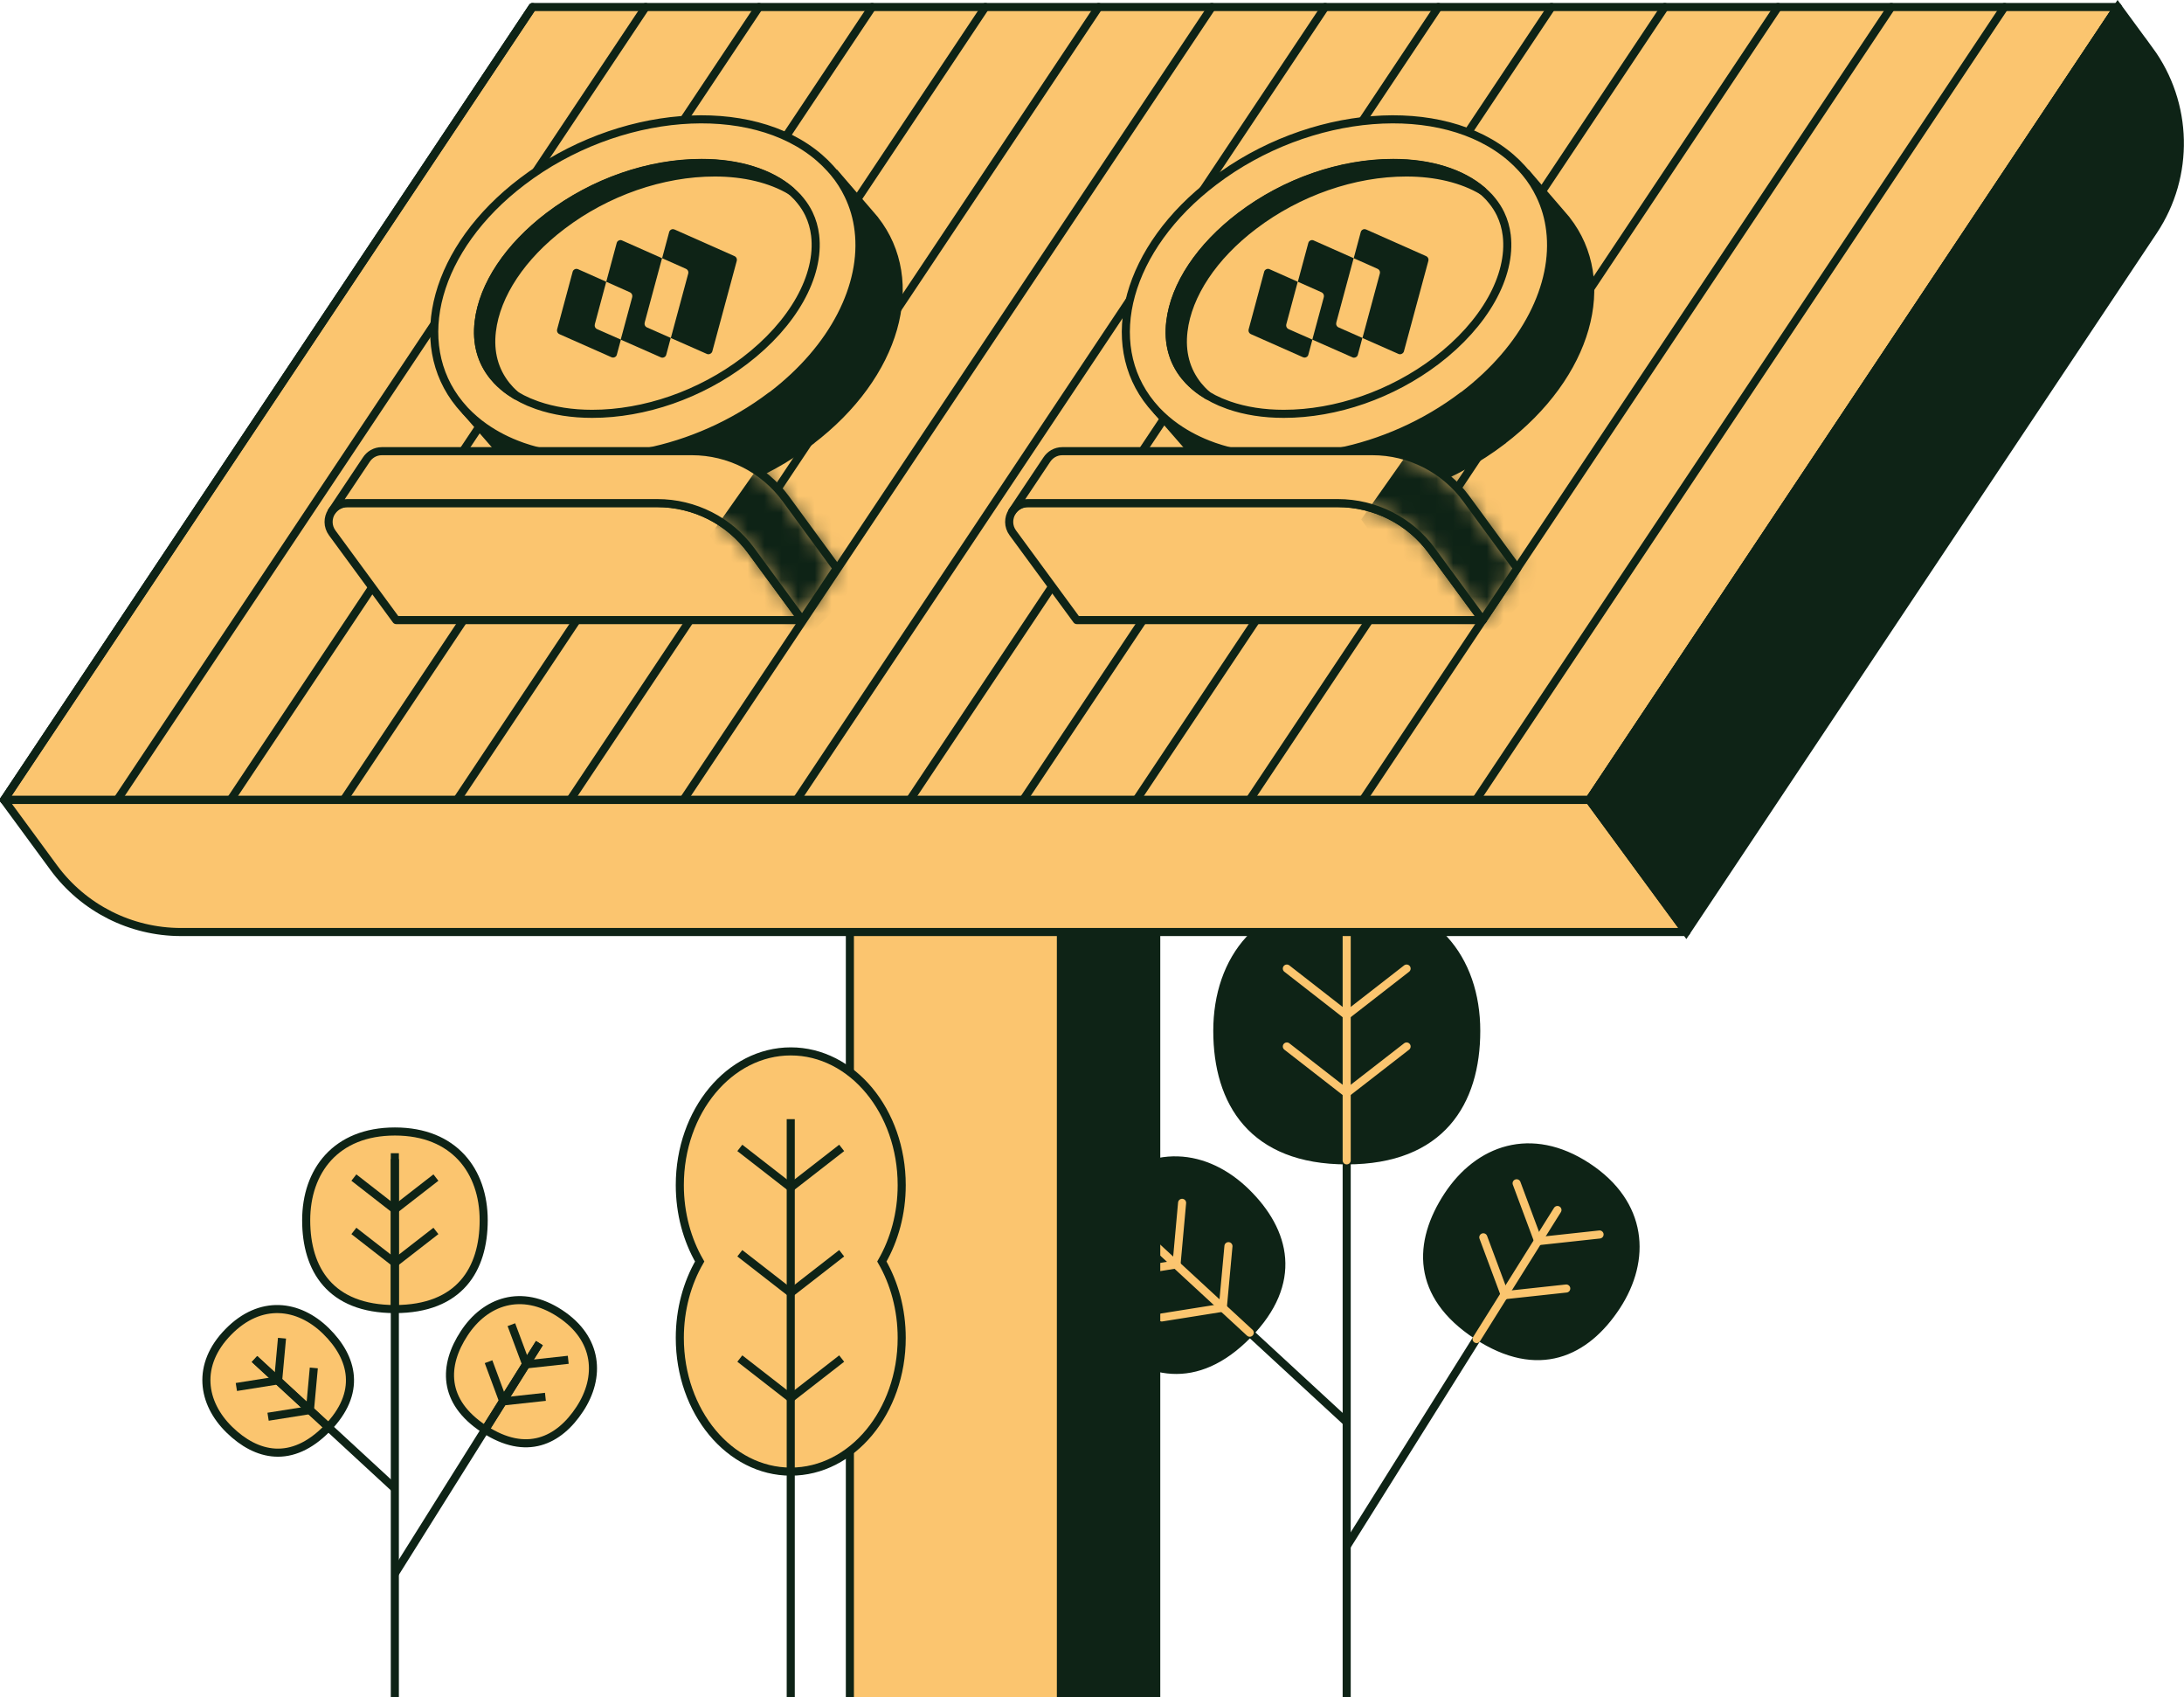 <svg width="130" height="101" viewBox="0 0 130 101" fill="none" xmlns="http://www.w3.org/2000/svg">
<g clip-path="url(#clip0_736_9291)">
<path d="M87.871 61.343C87.871 65.599 85.775 69.049 80.165 69.049C74.555 69.049 72.459 65.599 72.459 61.343C72.459 57.086 75.02 53.637 80.165 53.637C85.309 53.637 87.871 57.086 87.871 61.343Z" fill="#0E2316" stroke="#0E2316" stroke-width="0.481" stroke-miterlimit="10"/>
<path d="M74.181 70.952C76.545 73.273 77.326 76.315 74.267 79.433C71.208 82.551 68.149 81.834 65.785 79.519C63.422 77.198 62.898 73.898 65.7 71.037C68.502 68.176 71.818 68.636 74.181 70.952Z" fill="#0E2316" stroke="#0E2316" stroke-width="0.481" stroke-miterlimit="10"/>
<path d="M86.181 71.156C84.363 73.926 84.256 77.065 87.908 79.461C91.561 81.856 94.395 80.503 96.213 77.733C98.031 74.963 97.833 71.626 94.486 69.428C91.138 67.231 87.999 68.386 86.181 71.156Z" fill="#0E2316" stroke="#0E2316" stroke-width="0.481" stroke-miterlimit="10"/>
<path d="M80.16 110.956V56.031" stroke="#0E2316" stroke-width="0.481" stroke-miterlimit="10"/>
<path d="M80.16 92.015L92.706 72.004" stroke="#0E2316" stroke-width="0.481" stroke-miterlimit="10"/>
<path d="M80.159 84.626L67.978 73.391" stroke="#0E2316" stroke-width="0.481" stroke-miterlimit="10"/>
<path d="M80.159 60.412L83.726 57.637" stroke="#FBC56F" stroke-width="0.481" stroke-linecap="round" stroke-linejoin="round"/>
<path d="M80.159 60.412L76.598 57.637" stroke="#FBC56F" stroke-width="0.481" stroke-linecap="round" stroke-linejoin="round"/>
<path d="M80.159 65.043L83.726 62.273" stroke="#FBC56F" stroke-width="0.481" stroke-linecap="round" stroke-linejoin="round"/>
<path d="M80.159 65.043L76.598 62.273" stroke="#FBC56F" stroke-width="0.481" stroke-linecap="round" stroke-linejoin="round"/>
<path d="M91.56 73.857L95.212 73.461" stroke="#FBC56F" stroke-width="0.481" stroke-linecap="round" stroke-linejoin="round"/>
<path d="M91.559 73.858L90.275 70.414" stroke="#FBC56F" stroke-width="0.481" stroke-linecap="round" stroke-linejoin="round"/>
<path d="M89.576 77.072L93.229 76.676" stroke="#FBC56F" stroke-width="0.481" stroke-linecap="round" stroke-linejoin="round"/>
<path d="M89.575 77.073L88.292 73.629" stroke="#FBC56F" stroke-width="0.481" stroke-linecap="round" stroke-linejoin="round"/>
<path d="M70.031 75.242L66.4 75.82" stroke="#FBC56F" stroke-width="0.481" stroke-linecap="round" stroke-linejoin="round"/>
<path d="M70.031 75.241L70.363 71.578" stroke="#FBC56F" stroke-width="0.481" stroke-linecap="round" stroke-linejoin="round"/>
<path d="M72.785 77.82L69.154 78.398" stroke="#FBC56F" stroke-width="0.481" stroke-linecap="round" stroke-linejoin="round"/>
<path d="M72.785 77.819L73.122 74.156" stroke="#FBC56F" stroke-width="0.481" stroke-linecap="round" stroke-linejoin="round"/>
<path d="M80.16 69.05V55.531" stroke="#FBC56F" stroke-width="0.481" stroke-linecap="round" stroke-linejoin="round"/>
<path d="M74.389 79.305L67.978 73.391" stroke="#FBC56F" stroke-width="0.481" stroke-linecap="round" stroke-linejoin="round"/>
<path d="M87.893 79.683L92.705 72.004" stroke="#FBC56F" stroke-width="0.481" stroke-linecap="round" stroke-linejoin="round"/>
<path d="M28.791 72.615C28.791 75.535 27.353 77.899 23.508 77.899C19.663 77.899 18.225 75.535 18.225 72.615C18.225 69.696 19.979 67.332 23.508 67.332C27.037 67.332 28.791 69.696 28.791 72.615Z" fill="#FBC56F" stroke="#0E2316" stroke-width="0.481" stroke-miterlimit="10"/>
<path d="M19.401 79.202C21.021 80.79 21.556 82.882 19.459 85.015C17.363 87.149 15.267 86.662 13.647 85.074C12.026 83.486 11.668 81.218 13.588 79.261C15.508 77.299 17.78 77.614 19.401 79.202Z" fill="#FBC56F" stroke="#0E2316" stroke-width="0.481" stroke-miterlimit="10"/>
<path d="M27.631 79.342C26.385 81.24 26.31 83.395 28.818 85.037C31.326 86.679 33.267 85.754 34.513 83.85C35.759 81.952 35.626 79.663 33.326 78.155C31.032 76.652 28.877 77.438 27.631 79.342Z" fill="#FBC56F" stroke="#0E2316" stroke-width="0.481" stroke-miterlimit="10"/>
<path d="M23.502 106.63V68.973" stroke="#0E2316" stroke-width="0.481" stroke-miterlimit="10"/>
<path d="M23.502 93.642L32.106 79.926" stroke="#0E2316" stroke-width="0.481" stroke-miterlimit="10"/>
<path d="M23.502 88.577L15.149 80.871" stroke="#0E2316" stroke-width="0.481" stroke-miterlimit="10"/>
<path d="M23.503 71.973L25.947 70.074" stroke="#0E2316" stroke-width="0.481" stroke-miterlimit="10"/>
<path d="M23.503 71.973L21.064 70.074" stroke="#0E2316" stroke-width="0.481" stroke-miterlimit="10"/>
<path d="M23.503 75.148L25.947 73.25" stroke="#0E2316" stroke-width="0.481" stroke-miterlimit="10"/>
<path d="M23.503 75.148L21.064 73.25" stroke="#0E2316" stroke-width="0.481" stroke-miterlimit="10"/>
<path d="M31.321 81.191L33.824 80.918" stroke="#0E2316" stroke-width="0.481" stroke-miterlimit="10"/>
<path d="M31.321 81.192L30.439 78.828" stroke="#0E2316" stroke-width="0.481" stroke-miterlimit="10"/>
<path d="M29.957 83.394L32.465 83.121" stroke="#0E2316" stroke-width="0.481" stroke-miterlimit="10"/>
<path d="M29.957 83.395L29.08 81.031" stroke="#0E2316" stroke-width="0.481" stroke-miterlimit="10"/>
<path d="M16.556 82.141L14.069 82.536" stroke="#0E2316" stroke-width="0.481" stroke-miterlimit="10"/>
<path d="M16.556 82.141L16.786 79.633" stroke="#0E2316" stroke-width="0.481" stroke-miterlimit="10"/>
<path d="M18.449 83.91L15.957 84.306" stroke="#0E2316" stroke-width="0.481" stroke-miterlimit="10"/>
<path d="M18.449 83.91L18.679 81.402" stroke="#0E2316" stroke-width="0.481" stroke-miterlimit="10"/>
<path d="M23.502 77.898V68.625" stroke="#0E2316" stroke-width="0.481" stroke-miterlimit="10"/>
<path d="M19.545 84.925L15.149 80.871" stroke="#0E2316" stroke-width="0.481" stroke-miterlimit="10"/>
<path d="M28.808 85.188L32.107 79.926" stroke="#0E2316" stroke-width="0.481" stroke-miterlimit="10"/>
<path d="M69.064 52.039H54.289V140.237H69.064V52.039Z" fill="#0E2316"/>
<path d="M63.149 52.039H50.588V140.237H63.149V52.039Z" fill="#FBC56F" stroke="#0E2316" stroke-width="0.481" stroke-miterlimit="10"/>
<path d="M31.695 0.418H126.053L94.604 47.6H0.24L31.695 0.418Z" fill="#FBC56F" stroke="#0E2316" stroke-width="0.481" stroke-linecap="round" stroke-linejoin="round"/>
<path d="M94.604 47.602H0.24L3.197 51.628C4.968 54.04 7.78 55.462 10.77 55.462H100.374L94.604 47.602Z" fill="#FBC56F" stroke="#0E2316" stroke-width="0.481" stroke-linecap="round" stroke-linejoin="round"/>
<path d="M127.937 2.985L126.054 0.418L94.6 47.6L100.37 55.461L128.177 13.744C130.364 10.461 130.268 6.161 127.937 2.979V2.985Z" fill="#0E2316" stroke="#0E2316" stroke-width="0.481" stroke-miterlimit="10"/>
<path d="M31.695 0.418L0.24 47.6" stroke="#0E2316" stroke-width="0.481" stroke-linecap="round" stroke-linejoin="round"/>
<path d="M38.433 0.418L6.979 47.6" stroke="#0E2316" stroke-width="0.481" stroke-linecap="round" stroke-linejoin="round"/>
<path d="M45.176 0.418L13.722 47.6" stroke="#0E2316" stroke-width="0.481" stroke-linecap="round" stroke-linejoin="round"/>
<path d="M51.913 0.418L20.459 47.6" stroke="#0E2316" stroke-width="0.481" stroke-linecap="round" stroke-linejoin="round"/>
<path d="M58.652 0.418L27.203 47.6" stroke="#0E2316" stroke-width="0.481" stroke-linecap="round" stroke-linejoin="round"/>
<path d="M65.395 0.418L33.94 47.6" stroke="#0E2316" stroke-width="0.481" stroke-linecap="round" stroke-linejoin="round"/>
<path d="M72.133 0.418L40.679 47.6" stroke="#0E2316" stroke-width="0.481" stroke-linecap="round" stroke-linejoin="round"/>
<path d="M78.876 0.418L47.422 47.6" stroke="#0E2316" stroke-width="0.481" stroke-linecap="round" stroke-linejoin="round"/>
<path d="M85.615 0.418L54.16 47.6" stroke="#0E2316" stroke-width="0.481" stroke-linecap="round" stroke-linejoin="round"/>
<path d="M92.353 0.418L60.903 47.6" stroke="#0E2316" stroke-width="0.481" stroke-linecap="round" stroke-linejoin="round"/>
<path d="M99.096 0.418L67.642 47.6" stroke="#0E2316" stroke-width="0.481" stroke-linecap="round" stroke-linejoin="round"/>
<path d="M105.833 0.418L74.379 47.6" stroke="#0E2316" stroke-width="0.481" stroke-linecap="round" stroke-linejoin="round"/>
<path d="M112.578 0.418L81.123 47.6" stroke="#0E2316" stroke-width="0.481" stroke-linecap="round" stroke-linejoin="round"/>
<path d="M119.315 0.418L87.86 47.6" stroke="#0E2316" stroke-width="0.481" stroke-linecap="round" stroke-linejoin="round"/>
<path d="M126.053 0.418L94.603 47.6" stroke="#0E2316" stroke-width="0.481" stroke-linecap="round" stroke-linejoin="round"/>
<path d="M48.246 26.242C42.578 30.547 34.669 31.183 30.578 27.654C30.423 27.515 30.273 27.381 30.129 27.236L29.557 26.573L27.68 24.418C27.856 24.605 28.043 24.787 28.247 24.958C28.439 25.124 28.637 25.279 28.851 25.429C29.509 25.894 30.236 26.263 31.033 26.547C31.07 26.563 31.102 26.573 31.14 26.584C35.439 28.076 41.391 26.974 45.915 23.541C49.674 20.686 51.503 16.937 51.113 13.702C51.027 12.969 50.824 12.258 50.503 11.595C50.279 11.124 49.99 10.675 49.648 10.258L51.648 12.579L52.065 13.065L52.075 13.081C54.926 16.712 53.402 22.317 48.246 26.236V26.242Z" fill="#0E2316" stroke="#0E2316" stroke-width="0.481" stroke-miterlimit="10"/>
<path d="M45.91 23.547C41.386 26.98 35.434 28.076 31.134 26.59C31.097 26.579 31.065 26.563 31.027 26.552C30.236 26.269 29.503 25.895 28.846 25.435C28.637 25.29 28.434 25.13 28.241 24.964C28.038 24.788 27.851 24.611 27.674 24.424L27.632 24.376L27.423 24.135L27.354 24.055C24.386 20.424 25.888 14.745 31.097 10.793C36.765 6.488 44.675 5.857 48.765 9.381C49.001 9.585 49.22 9.798 49.423 10.023L49.642 10.274C49.99 10.691 50.273 11.141 50.498 11.611C50.819 12.274 51.022 12.98 51.108 13.718C51.498 16.948 49.669 20.702 45.91 23.558V23.547Z" fill="#FBC56F" stroke="#0E2316" stroke-width="0.481" stroke-linecap="round" stroke-linejoin="round"/>
<path d="M35.247 24.626C34.054 24.626 32.958 24.455 31.985 24.118L31.899 24.086C31.322 23.883 30.803 23.615 30.349 23.294C30.199 23.193 30.071 23.091 29.948 22.984C29.819 22.872 29.696 22.759 29.584 22.637L29.397 22.423L29.359 22.38C28.637 21.487 28.343 20.396 28.493 19.139C28.75 16.968 30.274 14.679 32.675 12.856C35.322 10.845 38.632 9.695 41.76 9.695C43.948 9.695 45.83 10.278 47.065 11.342C47.21 11.471 47.349 11.604 47.472 11.733L47.648 11.941C47.846 12.182 48.017 12.449 48.151 12.727C48.343 13.129 48.466 13.556 48.52 14.005C48.809 16.428 47.204 19.278 44.333 21.465C41.686 23.476 38.375 24.626 35.247 24.626Z" fill="#FBC56F" stroke="#0E2316" stroke-width="0.481" stroke-linecap="round" stroke-linejoin="round"/>
<path d="M47.071 11.354C45.883 10.648 44.311 10.263 42.547 10.263C39.418 10.263 36.108 11.413 33.461 13.424C31.06 15.242 29.536 17.536 29.279 19.707C29.129 20.958 29.424 22.049 30.145 22.948L30.183 22.991L30.37 23.204C30.482 23.322 30.6 23.429 30.723 23.541C30.595 23.461 30.472 23.381 30.349 23.301C30.204 23.199 30.071 23.097 29.948 22.991C29.819 22.878 29.696 22.766 29.584 22.648L29.397 22.434L29.359 22.392C28.637 21.498 28.343 20.408 28.493 19.151C28.75 16.98 30.274 14.691 32.675 12.867C35.322 10.857 38.632 9.707 41.76 9.707C43.948 9.707 45.835 10.29 47.065 11.354H47.071Z" fill="#0E2316" stroke="#0E2316" stroke-width="0.481" stroke-linecap="round" stroke-linejoin="round"/>
<path d="M34.316 15.996C34.22 15.996 34.118 16.066 34.092 16.151L33.166 19.584C33.129 19.718 33.188 19.841 33.321 19.895L36.412 21.264C36.412 21.264 36.466 21.279 36.493 21.279C36.589 21.279 36.69 21.21 36.712 21.124L36.958 20.21L35.551 19.59C35.428 19.536 35.375 19.419 35.407 19.29L36.086 16.766L34.391 16.012C34.391 16.012 34.337 15.996 34.311 15.996" fill="#0E2316"/>
<path d="M36.936 14.285C36.84 14.285 36.733 14.355 36.712 14.446L36.086 16.766L37.482 17.387C37.61 17.446 37.663 17.563 37.626 17.702L36.947 20.21L39.348 21.269C39.348 21.269 39.396 21.285 39.428 21.285C39.524 21.285 39.631 21.216 39.653 21.125L39.925 20.109L38.519 19.488C38.396 19.435 38.343 19.317 38.375 19.189L39.407 15.365L37.011 14.301C37.011 14.301 36.958 14.285 36.931 14.285" fill="#0E2316"/>
<path d="M40.059 13.633C39.963 13.633 39.861 13.702 39.835 13.793L39.412 15.365L40.819 15.991C40.941 16.045 41 16.162 40.963 16.291L39.931 20.114L42.086 21.066C42.086 21.066 42.134 21.082 42.166 21.082C42.262 21.082 42.369 21.012 42.396 20.922L43.851 15.537C43.888 15.403 43.829 15.285 43.701 15.232L40.145 13.654C40.145 13.654 40.091 13.638 40.065 13.638" fill="#0E2316"/>
<path d="M89.409 26.242C83.74 30.547 75.831 31.183 71.74 27.654C71.585 27.515 71.435 27.381 71.291 27.236L70.719 26.573L68.842 24.418C69.018 24.605 69.205 24.787 69.409 24.958C69.601 25.124 69.799 25.279 70.013 25.429C70.671 25.894 71.398 26.263 72.195 26.547C72.232 26.563 72.264 26.573 72.302 26.584C76.601 28.076 82.553 26.974 87.077 23.541C90.837 20.686 92.665 16.937 92.275 13.702C92.189 12.969 91.986 12.258 91.665 11.595C91.441 11.124 91.152 10.675 90.81 10.258L92.81 12.579L93.227 13.065L93.237 13.081C96.088 16.712 94.564 22.317 89.409 26.236V26.242Z" fill="#0E2316" stroke="#0E2316" stroke-width="0.481" stroke-miterlimit="10"/>
<path d="M87.077 23.547C82.553 26.98 76.601 28.076 72.301 26.59C72.264 26.579 72.232 26.563 72.194 26.552C71.403 26.269 70.67 25.895 70.013 25.435C69.804 25.29 69.601 25.13 69.408 24.964C69.205 24.788 69.018 24.611 68.841 24.424L68.799 24.376L68.59 24.135L68.521 24.055C65.553 20.424 67.055 14.745 72.264 10.793C77.932 6.488 85.841 5.857 89.932 9.381C90.168 9.585 90.387 9.798 90.59 10.023L90.809 10.274C91.157 10.691 91.44 11.141 91.665 11.611C91.986 12.274 92.189 12.98 92.275 13.718C92.665 16.948 90.836 20.702 87.077 23.558V23.547Z" fill="#FBC56F" stroke="#0E2316" stroke-width="0.481" stroke-linecap="round" stroke-linejoin="round"/>
<path d="M76.414 24.626C75.222 24.626 74.125 24.455 73.152 24.118L73.067 24.086C72.489 23.883 71.97 23.615 71.516 23.294C71.366 23.193 71.238 23.091 71.115 22.984C70.986 22.872 70.863 22.759 70.751 22.637L70.564 22.423L70.526 22.38C69.804 21.487 69.51 20.396 69.66 19.139C69.917 16.968 71.441 14.679 73.842 12.856C76.489 10.845 79.799 9.695 82.927 9.695C85.115 9.695 86.997 10.278 88.232 11.342C88.377 11.471 88.516 11.604 88.639 11.733L88.815 11.941C89.013 12.182 89.184 12.449 89.318 12.727C89.51 13.129 89.633 13.556 89.687 14.005C89.975 16.428 88.371 19.278 85.5 21.465C82.853 23.476 79.542 24.626 76.414 24.626Z" fill="#FBC56F" stroke="#0E2316" stroke-width="0.481" stroke-linecap="round" stroke-linejoin="round"/>
<path d="M88.238 11.354C87.05 10.648 85.478 10.263 83.713 10.263C80.585 10.263 77.275 11.413 74.628 13.424C72.227 15.242 70.703 17.536 70.446 19.707C70.296 20.958 70.591 22.049 71.312 22.948L71.35 22.991L71.537 23.204C71.649 23.322 71.767 23.429 71.89 23.541C71.762 23.461 71.639 23.381 71.516 23.301C71.371 23.199 71.238 23.097 71.115 22.991C70.986 22.878 70.863 22.766 70.751 22.648L70.564 22.434L70.526 22.392C69.804 21.498 69.51 20.408 69.66 19.151C69.917 16.98 71.441 14.691 73.842 12.867C76.489 10.857 79.799 9.707 82.927 9.707C85.115 9.707 87.002 10.29 88.232 11.354H88.238Z" fill="#0E2316" stroke="#0E2316" stroke-width="0.481" stroke-linecap="round" stroke-linejoin="round"/>
<path d="M75.477 15.996C75.381 15.996 75.279 16.066 75.253 16.151L74.328 19.584C74.29 19.718 74.349 19.841 74.483 19.895L77.573 21.264C77.573 21.264 77.627 21.279 77.654 21.279C77.75 21.279 77.852 21.21 77.873 21.124L78.119 20.21L76.713 19.59C76.59 19.536 76.536 19.419 76.568 19.29L77.247 16.766L75.552 16.012C75.552 16.012 75.499 15.996 75.472 15.996" fill="#0E2316"/>
<path d="M78.103 14.285C78.007 14.285 77.9 14.355 77.879 14.446L77.253 16.766L78.649 17.387C78.777 17.446 78.831 17.563 78.793 17.702L78.114 20.21L80.515 21.269C80.515 21.269 80.563 21.285 80.595 21.285C80.691 21.285 80.798 21.216 80.82 21.125L81.093 20.109L79.686 19.488C79.563 19.435 79.51 19.317 79.542 19.189L80.574 15.365L78.178 14.301C78.178 14.301 78.125 14.285 78.098 14.285" fill="#0E2316"/>
<path d="M81.226 13.633C81.13 13.633 81.028 13.702 81.002 13.793L80.579 15.365L81.986 15.991C82.109 16.045 82.167 16.162 82.13 16.291L81.098 20.114L83.253 21.066C83.253 21.066 83.301 21.082 83.333 21.082C83.429 21.082 83.536 21.012 83.563 20.922L85.018 15.537C85.055 15.403 84.996 15.285 84.868 15.232L81.312 13.654C81.312 13.654 81.258 13.638 81.231 13.638" fill="#0E2316"/>
<path d="M47.75 36.9H23.584L19.777 31.713C19.483 31.312 19.504 30.82 19.734 30.456L19.744 30.435C19.937 30.141 20.269 29.938 20.675 29.938H39.124C41.327 29.938 43.408 30.986 44.712 32.766L45.483 33.815L47.75 36.9Z" fill="#FBC56F" stroke="#0E2316" stroke-width="0.481" stroke-linecap="round" stroke-linejoin="round"/>
<path d="M49.808 33.816L47.749 36.901L45.482 33.816L44.712 32.767C43.407 30.987 41.332 29.939 39.124 29.939H20.675C20.268 29.939 19.937 30.147 19.744 30.436L21.798 27.361C21.99 27.062 22.322 26.848 22.733 26.848H41.183C43.391 26.848 45.466 27.901 46.771 29.677L49.803 33.816H49.808Z" fill="#FBC56F" stroke="#0E2316" stroke-width="0.481" stroke-linecap="round" stroke-linejoin="round"/>
<mask id="mask0_736_9291" style="mask-type:luminance" maskUnits="userSpaceOnUse" x="19" y="26" width="31" height="11">
<path d="M49.809 33.816L47.751 36.901L45.483 33.816L44.713 32.767C43.408 30.987 41.333 29.939 39.125 29.939H20.676C20.269 29.939 19.938 30.147 19.745 30.436L21.799 27.361C21.991 27.062 22.323 26.848 22.734 26.848H41.184C43.392 26.848 45.467 27.901 46.772 29.677L49.804 33.816H49.809Z" fill="white"/>
</mask>
<g mask="url(#mask0_736_9291)">
<path d="M45.804 26.848L42.264 31.874L46.531 39.457L52.51 33.42L49.809 26.848H45.804Z" fill="#0E2316"/>
</g>
<path d="M88.262 36.9H64.096L60.288 31.713C59.994 31.312 60.016 30.82 60.245 30.456L60.256 30.435C60.449 30.141 60.78 29.938 61.187 29.938H79.636C81.839 29.938 83.919 30.986 85.224 32.766L85.994 33.815L88.262 36.9Z" fill="#FBC56F" stroke="#0E2316" stroke-width="0.481" stroke-linecap="round" stroke-linejoin="round"/>
<path d="M90.315 33.816L88.256 36.901L85.989 33.816L85.219 32.767C83.914 30.987 81.839 29.939 79.631 29.939H61.181C60.775 29.939 60.444 30.147 60.251 30.436L62.304 27.361C62.497 27.062 62.828 26.848 63.24 26.848H81.689C83.898 26.848 85.973 27.901 87.278 29.677L90.31 33.816H90.315Z" fill="#FBC56F" stroke="#0E2316" stroke-width="0.481" stroke-linecap="round" stroke-linejoin="round"/>
<mask id="mask1_736_9291" style="mask-type:luminance" maskUnits="userSpaceOnUse" x="60" y="26" width="31" height="11">
<path d="M90.315 33.816L88.256 36.901L85.989 33.816L85.219 32.767C83.914 30.987 81.839 29.939 79.631 29.939H61.181C60.775 29.939 60.444 30.147 60.251 30.436L62.304 27.361C62.497 27.062 62.828 26.848 63.24 26.848H81.689C83.898 26.848 85.973 27.901 87.278 29.677L90.31 33.816H90.315Z" fill="white"/>
</mask>
<g mask="url(#mask1_736_9291)">
<path d="M84.566 25.883L81.025 30.91L87.036 39.455L93.015 33.418L90.314 26.845L84.566 25.883Z" fill="#0E2316"/>
</g>
<path d="M52.492 75.069C53.235 76.358 53.673 77.925 53.673 79.615C53.673 84.01 50.716 87.572 47.069 87.572C43.422 87.572 40.465 84.01 40.465 79.615C40.465 77.925 40.903 76.358 41.647 75.069C40.903 73.78 40.465 72.213 40.465 70.524C40.465 66.128 43.422 62.566 47.069 62.566C50.716 62.566 53.673 66.128 53.673 70.524C53.673 72.213 53.235 73.78 52.492 75.069Z" fill="#FBC56F" stroke="#0E2316" stroke-width="0.481" stroke-miterlimit="10"/>
<path d="M47.068 70.667L50.1 68.309" stroke="#0E2316" stroke-width="0.481" stroke-miterlimit="10"/>
<path d="M47.068 76.936L50.1 74.578" stroke="#0E2316" stroke-width="0.481" stroke-miterlimit="10"/>
<path d="M47.068 83.202L50.1 80.844" stroke="#0E2316" stroke-width="0.481" stroke-miterlimit="10"/>
<path d="M47.069 70.667L44.037 68.309" stroke="#0E2316" stroke-width="0.481" stroke-miterlimit="10"/>
<path d="M47.069 76.936L44.037 74.578" stroke="#0E2316" stroke-width="0.481" stroke-miterlimit="10"/>
<path d="M47.069 83.202L44.037 80.844" stroke="#0E2316" stroke-width="0.481" stroke-miterlimit="10"/>
<path d="M47.068 66.598V111.009" stroke="#0E2316" stroke-width="0.481" stroke-miterlimit="10"/>
</g>
<defs>
<clipPath id="clip0_736_9291">
<rect width="130" height="140.476" fill="white"/>
</clipPath>
</defs>
</svg>
